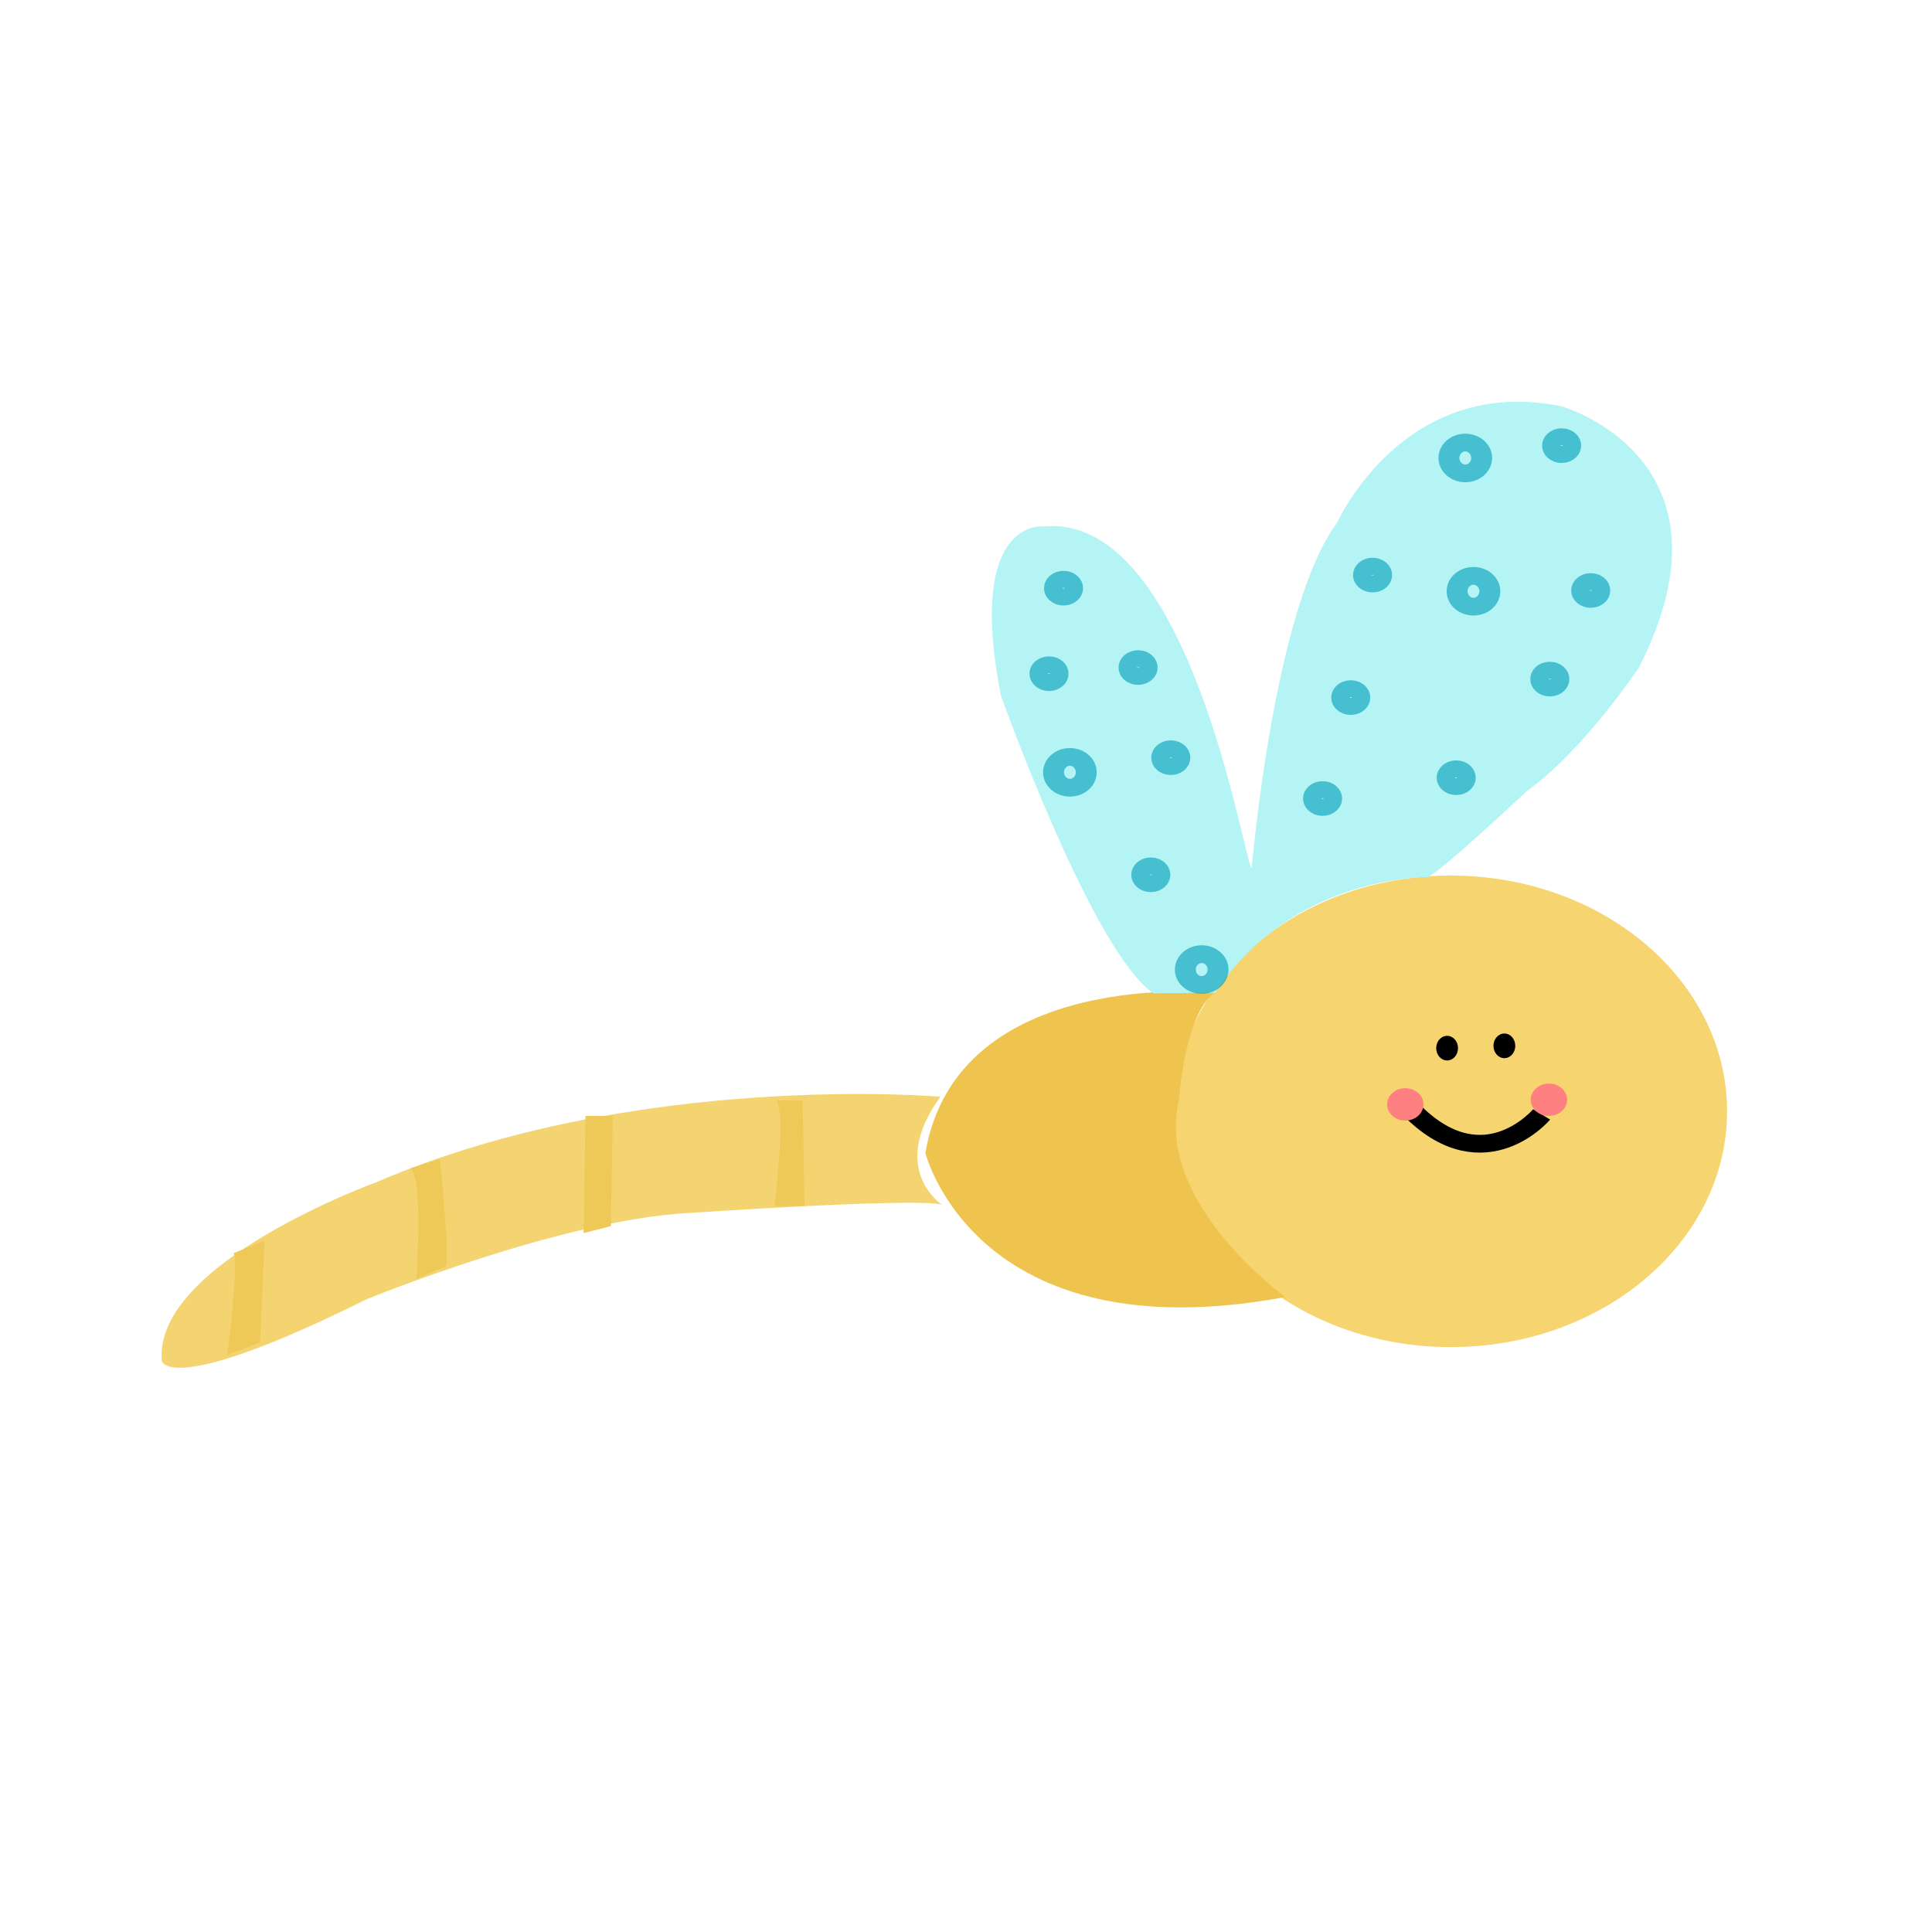 <?xml version="1.0" encoding="UTF-8" standalone="no"?>
<svg
   xmlns:dc="http://purl.org/dc/elements/1.1/"
   xmlns:cc="http://creativecommons.org/ns#"
   xmlns:rdf="http://www.w3.org/1999/02/22-rdf-syntax-ns#"
   xmlns:svg="http://www.w3.org/2000/svg"
   xmlns="http://www.w3.org/2000/svg"
   xmlns:sodipodi="http://sodipodi.sourceforge.net/DTD/sodipodi-0.dtd"
   xmlns:inkscape="http://www.inkscape.org/namespaces/inkscape"
   width="100"
   height="100"
   viewBox="0 0 100 100"
   version="1.1"
   id="SVGRoot"
   sodipodi:docname="design4.svg"
   inkscape:version="1.0.1 (3bc2e813f5, 2020-09-07)">
  <defs
     id="defs919" />
  <sodipodi:namedview
     id="base"
     pagecolor="#ffffff"
     bordercolor="#666666"
     borderopacity="1.0"
     inkscape:pageopacity="0.0"
     inkscape:pageshadow="2"
     inkscape:zoom="1.979899"
     inkscape:cx="137.13269"
     inkscape:cy="91.648166"
     inkscape:document-units="in"
     inkscape:current-layer="layer1"
     inkscape:document-rotation="0"
     showgrid="false"
     inkscape:window-width="1267"
     inkscape:window-height="728"
     inkscape:window-x="83"
     inkscape:window-y="0"
     inkscape:window-maximized="0"
     units="px" />
  <g
     inkscape:label="Layer 1"
     inkscape:groupmode="layer"
     id="layer1">
    <g
       id="g888"
       transform="matrix(47.046,0,0,39.88,-128.619,-141.758)"
       style="stroke-width:0.023">
      <ellipse
         style="opacity:1;fill:#f6d470;fill-opacity:1;stroke:none;stroke-opacity:1"
         id="path1796"
         cx="-4.33"
         cy="4.997"
         rx="0.304"
         ry="0.306"
         transform="scale(-1,1)" />
      <ellipse
         style="opacity:1;fill:#000000;fill-opacity:1;stroke:none;stroke-opacity:1"
         id="path1800"
         cx="-4.389"
         cy="4.912"
         rx="0.012"
         ry="0.016"
         transform="scale(-1,1)" />
      <ellipse
         style="opacity:1;fill:#000000;fill-opacity:1;stroke:none;stroke-opacity:1"
         id="path1800-0"
         cx="-4.326"
         cy="4.915"
         rx="0.012"
         ry="0.016"
         transform="scale(-1,1)" />
      <path
         style="fill:none;stroke:#000000;stroke-width:0.023;stroke-linecap:butt;stroke-linejoin:miter;stroke-opacity:1"
         d="m 4.43,5.001 c 0,0 -0.062,0.087 -0.14,-0.002"
         id="path1817" />
      <ellipse
         style="opacity:1;fill:#ff8080;fill-opacity:1;stroke:none;stroke-opacity:1"
         id="path1821"
         cx="-4.438"
         cy="4.982"
         rx="0.02"
         ry="0.021"
         transform="scale(-1,1)" />
      <ellipse
         style="opacity:1;fill:#ff8080;fill-opacity:1;stroke:none;stroke-opacity:1"
         id="path1821-4"
         cx="-4.28"
         cy="4.988"
         rx="0.02"
         ry="0.021"
         transform="scale(-1,1)" />
      <path
         style="fill:#eec44e;fill-opacity:1;stroke:none;stroke-width:0.023;stroke-linecap:butt;stroke-linejoin:miter;stroke-opacity:1"
         d="m 4.07,4.843 c 0,0 -0.283,-0.034 -0.318,0.208 0,0 0.055,0.262 0.396,0.187 0,0 -0.144,-0.122 -0.117,-0.256 0,0 0.006,-0.11 0.039,-0.139 z"
         id="path1838" />
      <path
         style="opacity:1;fill:#b5f4f4;fill-opacity:1;stroke:none;stroke-width:0.023;stroke-linecap:butt;stroke-linejoin:miter;stroke-opacity:1"
         d="m 4.07,4.843 c 0,0 -0.067,8.579e-4 -0.067,8.579e-4 C 3.936,4.791 3.835,4.457 3.835,4.457 3.797,4.227 3.881,4.238 3.881,4.238 c 0.161,-0.02 0.22,0.428 0.23,0.444 0,0 0.024,-0.338 0.094,-0.449 0,0 0.073,-0.193 0.247,-0.151 0,0 0.202,0.068 0.085,0.339 0,0 -0.061,0.108 -0.123,0.16 0,0 -0.09,0.1 -0.109,0.112 0,0 -0.149,-0.003 -0.234,0.15 z"
         id="path1840" />
      <ellipse
         style="opacity:0.613;fill:none;fill-opacity:1;stroke:#009cb9;stroke-opacity:1"
         id="path1844"
         cx="-4.355"
         cy="4.322"
         rx="0.018"
         ry="0.02"
         transform="scale(-1,1)" />
      <ellipse
         style="opacity:0.613;fill:none;fill-opacity:1;stroke:#009cb9;stroke-opacity:1"
         id="path1844-8"
         cx="-4.056"
         cy="4.813"
         rx="0.018"
         ry="0.02"
         transform="scale(-1,1)" />
      <ellipse
         style="opacity:0.613;fill:none;fill-opacity:1;stroke:#009cb9;stroke-opacity:1"
         id="path1844-3"
         cx="-3.911"
         cy="4.557"
         rx="0.018"
         ry="0.02"
         transform="scale(-1,1)" />
      <ellipse
         style="opacity:0.613;fill:none;fill-opacity:1;stroke:#009cb9;stroke-opacity:1"
         id="path1844-0"
         cx="-4.346"
         cy="4.149"
         rx="0.018"
         ry="0.02"
         transform="scale(-1,1)" />
      <ellipse
         style="opacity:0.613;fill:none;fill-opacity:1;stroke:#009cb9;stroke-opacity:1"
         id="path1844-7"
         cx="-4.244"
         cy="4.301"
         rx="0.01"
         ry="0.011"
         transform="scale(-1,1)" />
      <ellipse
         style="opacity:0.613;fill:none;fill-opacity:1;stroke:#009cb9;stroke-opacity:1"
         id="path1844-7-4"
         cx="-4.452"
         cy="4.133"
         rx="0.01"
         ry="0.011"
         transform="scale(-1,1)" />
      <ellipse
         style="opacity:0.613;fill:none;fill-opacity:1;stroke:#009cb9;stroke-opacity:1"
         id="path1844-7-6"
         cx="-4.484"
         cy="4.321"
         rx="0.01"
         ry="0.011"
         transform="scale(-1,1)" />
      <ellipse
         style="opacity:0.613;fill:none;fill-opacity:1;stroke:#009cb9;stroke-opacity:1"
         id="path1844-7-1"
         cx="-4.439"
         cy="4.436"
         rx="0.01"
         ry="0.011"
         transform="scale(-1,1)" />
      <ellipse
         style="opacity:0.613;fill:none;fill-opacity:1;stroke:#009cb9;stroke-opacity:1"
         id="path1844-7-7"
         cx="-4.22"
         cy="4.46"
         rx="0.01"
         ry="0.011"
         transform="scale(-1,1)" />
      <ellipse
         style="opacity:0.613;fill:none;fill-opacity:1;stroke:#009cb9;stroke-opacity:1"
         id="path1844-7-0"
         cx="-4.336"
         cy="4.564"
         rx="0.01"
         ry="0.011"
         transform="scale(-1,1)" />
      <ellipse
         style="opacity:0.613;fill:none;fill-opacity:1;stroke:#009cb9;stroke-opacity:1"
         id="path1844-7-9"
         cx="-4.189"
         cy="4.591"
         rx="0.01"
         ry="0.011"
         transform="scale(-1,1)" />
      <ellipse
         style="opacity:0.613;fill:none;fill-opacity:1;stroke:#009cb9;stroke-opacity:1"
         id="path1844-7-67"
         cx="-3.904"
         cy="4.318"
         rx="0.01"
         ry="0.011"
         transform="scale(-1,1)" />
      <ellipse
         style="opacity:0.613;fill:none;fill-opacity:1;stroke:#009cb9;stroke-opacity:1"
         id="path1844-7-04"
         cx="-3.888"
         cy="4.429"
         rx="0.01"
         ry="0.011"
         transform="scale(-1,1)" />
      <ellipse
         style="opacity:0.613;fill:none;fill-opacity:1;stroke:#009cb9;stroke-opacity:1"
         id="path1844-7-69"
         cx="-3.986"
         cy="4.421"
         rx="0.01"
         ry="0.011"
         transform="scale(-1,1)" />
      <ellipse
         style="opacity:0.613;fill:none;fill-opacity:1;stroke:#009cb9;stroke-opacity:1"
         id="path1844-7-01"
         cx="-4.022"
         cy="4.538"
         rx="0.01"
         ry="0.011"
         transform="scale(-1,1)" />
      <ellipse
         style="opacity:0.613;fill:none;fill-opacity:1;stroke:#009cb9;stroke-opacity:1"
         id="path1844-7-98"
         cx="-4"
         cy="4.69"
         rx="0.01"
         ry="0.011"
         transform="scale(-1,1)" />
      <path
         style="opacity:1;fill:#f4d470;fill-opacity:1;stroke:none;stroke-width:0.023;stroke-linecap:butt;stroke-linejoin:miter;stroke-opacity:1"
         d="m 3.768,4.978 c 0,0 -0.335,-0.034 -0.62,0.111 0,0 -0.246,0.105 -0.236,0.232 0,0 0.007,0.048 0.225,-0.08 0,0 0.213,-0.103 0.354,-0.112 0,0 0.248,-0.02 0.279,-0.011 0,0 -0.059,-0.046 -0.002,-0.139 z"
         id="path1965" />
      <path
         style="fill:#efc957;fill-opacity:1;stroke:none;stroke-width:0.023;stroke-linecap:butt;stroke-linejoin:miter;stroke-opacity:1"
         d="m 3.617,4.983 0.002,0.137 -0.033,-8e-7 c 0,0 0.013,-0.123 0.002,-0.137 z"
         id="path1967" />
      <path
         style="fill:#efc957;fill-opacity:1;stroke:none;stroke-width:0.023;stroke-linecap:butt;stroke-linejoin:miter;stroke-opacity:1"
         d="m 3.408,5.003 -0.002,0.143 -0.03,0.009 0.002,-0.152 z"
         id="path1969" />
      <path
         style="fill:#efc957;fill-opacity:1;stroke:none;stroke-width:0.023;stroke-linecap:butt;stroke-linejoin:miter;stroke-opacity:1"
         d="m 3.185,5.071 c 0.015,0.009 0.007,0.143 0.007,0.143 l 0.033,-0.016 c 0.003,-0.021 -0.007,-0.139 -0.007,-0.139 z"
         id="path1971" />
      <path
         style="fill:#efc957;fill-opacity:1;stroke:none;stroke-width:0.023;stroke-linecap:butt;stroke-linejoin:miter;stroke-opacity:1"
         d="m 3.025,5.165 -0.005,0.132 -0.036,0.016 c 0,0 0.013,-0.119 0.007,-0.132 z"
         id="path1973" />
    </g>
  </g>
</svg>
